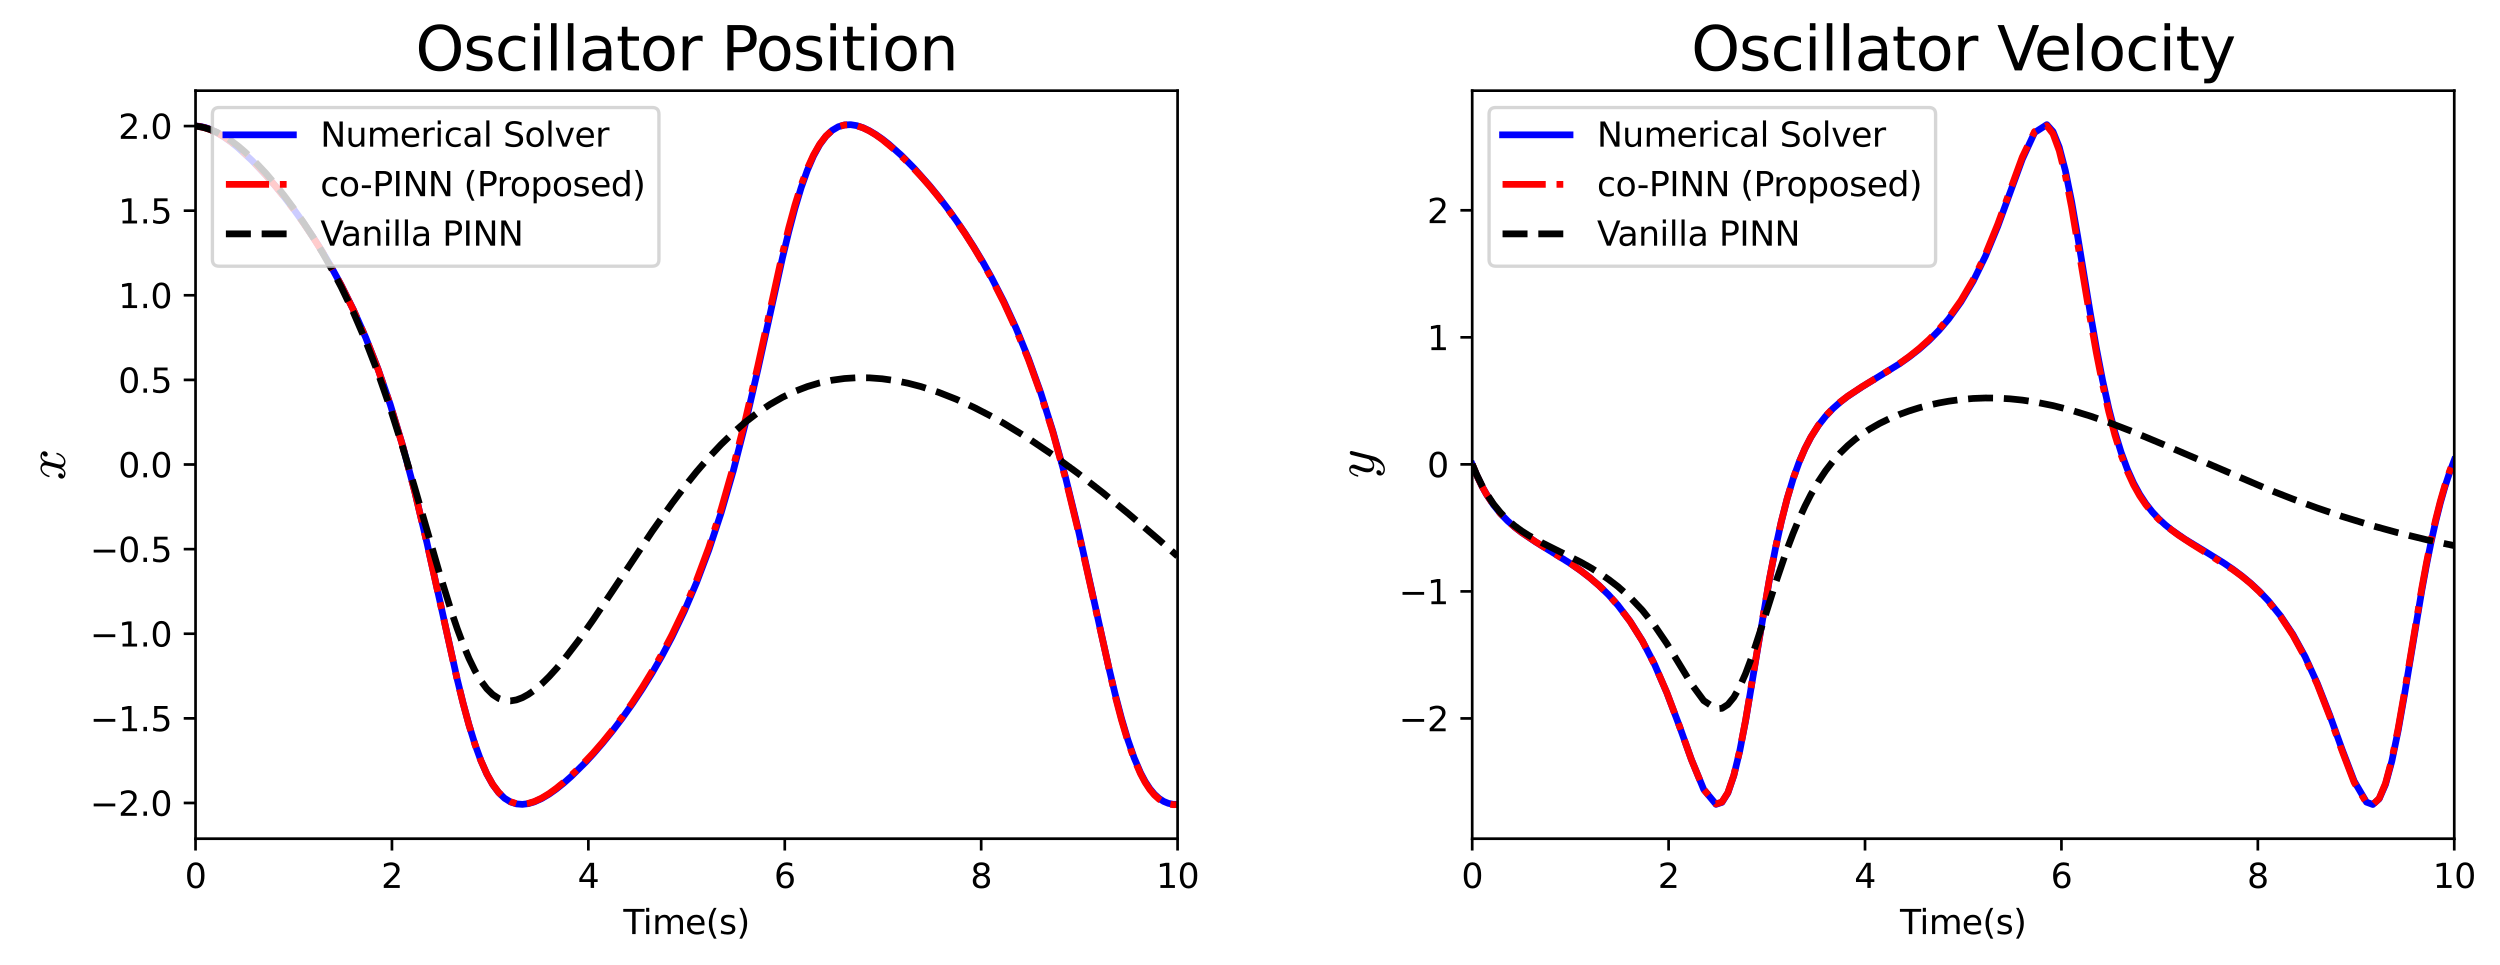 <?xml version="1.0" encoding="utf-8" standalone="no"?>
<!DOCTYPE svg PUBLIC "-//W3C//DTD SVG 1.1//EN"
  "http://www.w3.org/Graphics/SVG/1.1/DTD/svg11.dtd">
<svg xmlns:xlink="http://www.w3.org/1999/xlink" width="741.13pt" height="286.193pt" viewBox="0 0 741.13 286.193" xmlns="http://www.w3.org/2000/svg" version="1.1">
 <defs>
  <style type="text/css">*{stroke-linejoin: round; stroke-linecap: butt}</style>
 </defs>
 <g id="figure_1">
  <g id="patch_1">
   <path d="M 0 286.193 
L 741.13 286.193 
L 741.13 0 
L 0 0 
z
" style="fill: #ffffff"/>
  </g>
  <g id="axes_1">
   <g id="patch_2">
    <path d="M 57.968 248.637 
L 349.098 248.637 
L 349.098 26.877 
L 57.968 26.877 
z
" style="fill: #ffffff"/>
   </g>
   <g id="matplotlib.axis_1">
    <g id="xtick_1">
     <g id="line2d_1">
      <defs>
       <path id="m0f603504b2" d="M 0 0 
L 0 3.5 
" style="stroke: #000000; stroke-width: 0.8"/>
      </defs>
      <g>
       <use xlink:href="#m0f603504b2" x="57.968" y="248.637" style="stroke: #000000; stroke-width: 0.8"/>
      </g>
     </g>
     <g id="text_1">
      <!-- 0 -->
      <g transform="translate(54.787 263.236) scale(0.1 -0.1)">
       <defs>
        <path id="DejaVuSans-30" d="M 2034 4250 
Q 1547 4250 1301 3770 
Q 1056 3291 1056 2328 
Q 1056 1369 1301 889 
Q 1547 409 2034 409 
Q 2525 409 2770 889 
Q 3016 1369 3016 2328 
Q 3016 3291 2770 3770 
Q 2525 4250 2034 4250 
z
M 2034 4750 
Q 2819 4750 3233 4129 
Q 3647 3509 3647 2328 
Q 3647 1150 3233 529 
Q 2819 -91 2034 -91 
Q 1250 -91 836 529 
Q 422 1150 422 2328 
Q 422 3509 836 4129 
Q 1250 4750 2034 4750 
z
" transform="scale(0.016)"/>
       </defs>
       <use xlink:href="#DejaVuSans-30"/>
      </g>
     </g>
    </g>
    <g id="xtick_2">
     <g id="line2d_2">
      <g>
       <use xlink:href="#m0f603504b2" x="116.194" y="248.637" style="stroke: #000000; stroke-width: 0.8"/>
      </g>
     </g>
     <g id="text_2">
      <!-- 2 -->
      <g transform="translate(113.013 263.236) scale(0.1 -0.1)">
       <defs>
        <path id="DejaVuSans-32" d="M 1228 531 
L 3431 531 
L 3431 0 
L 469 0 
L 469 531 
Q 828 903 1448 1529 
Q 2069 2156 2228 2338 
Q 2531 2678 2651 2914 
Q 2772 3150 2772 3378 
Q 2772 3750 2511 3984 
Q 2250 4219 1831 4219 
Q 1534 4219 1204 4116 
Q 875 4013 500 3803 
L 500 4441 
Q 881 4594 1212 4672 
Q 1544 4750 1819 4750 
Q 2544 4750 2975 4387 
Q 3406 4025 3406 3419 
Q 3406 3131 3298 2873 
Q 3191 2616 2906 2266 
Q 2828 2175 2409 1742 
Q 1991 1309 1228 531 
z
" transform="scale(0.016)"/>
       </defs>
       <use xlink:href="#DejaVuSans-32"/>
      </g>
     </g>
    </g>
    <g id="xtick_3">
     <g id="line2d_3">
      <g>
       <use xlink:href="#m0f603504b2" x="174.42" y="248.637" style="stroke: #000000; stroke-width: 0.8"/>
      </g>
     </g>
     <g id="text_3">
      <!-- 4 -->
      <g transform="translate(171.239 263.236) scale(0.1 -0.1)">
       <defs>
        <path id="DejaVuSans-34" d="M 2419 4116 
L 825 1625 
L 2419 1625 
L 2419 4116 
z
M 2253 4666 
L 3047 4666 
L 3047 1625 
L 3713 1625 
L 3713 1100 
L 3047 1100 
L 3047 0 
L 2419 0 
L 2419 1100 
L 313 1100 
L 313 1709 
L 2253 4666 
z
" transform="scale(0.016)"/>
       </defs>
       <use xlink:href="#DejaVuSans-34"/>
      </g>
     </g>
    </g>
    <g id="xtick_4">
     <g id="line2d_4">
      <g>
       <use xlink:href="#m0f603504b2" x="232.646" y="248.637" style="stroke: #000000; stroke-width: 0.8"/>
      </g>
     </g>
     <g id="text_4">
      <!-- 6 -->
      <g transform="translate(229.465 263.236) scale(0.1 -0.1)">
       <defs>
        <path id="DejaVuSans-36" d="M 2113 2584 
Q 1688 2584 1439 2293 
Q 1191 2003 1191 1497 
Q 1191 994 1439 701 
Q 1688 409 2113 409 
Q 2538 409 2786 701 
Q 3034 994 3034 1497 
Q 3034 2003 2786 2293 
Q 2538 2584 2113 2584 
z
M 3366 4563 
L 3366 3988 
Q 3128 4100 2886 4159 
Q 2644 4219 2406 4219 
Q 1781 4219 1451 3797 
Q 1122 3375 1075 2522 
Q 1259 2794 1537 2939 
Q 1816 3084 2150 3084 
Q 2853 3084 3261 2657 
Q 3669 2231 3669 1497 
Q 3669 778 3244 343 
Q 2819 -91 2113 -91 
Q 1303 -91 875 529 
Q 447 1150 447 2328 
Q 447 3434 972 4092 
Q 1497 4750 2381 4750 
Q 2619 4750 2861 4703 
Q 3103 4656 3366 4563 
z
" transform="scale(0.016)"/>
       </defs>
       <use xlink:href="#DejaVuSans-36"/>
      </g>
     </g>
    </g>
    <g id="xtick_5">
     <g id="line2d_5">
      <g>
       <use xlink:href="#m0f603504b2" x="290.872" y="248.637" style="stroke: #000000; stroke-width: 0.8"/>
      </g>
     </g>
     <g id="text_5">
      <!-- 8 -->
      <g transform="translate(287.691 263.236) scale(0.1 -0.1)">
       <defs>
        <path id="DejaVuSans-38" d="M 2034 2216 
Q 1584 2216 1326 1975 
Q 1069 1734 1069 1313 
Q 1069 891 1326 650 
Q 1584 409 2034 409 
Q 2484 409 2743 651 
Q 3003 894 3003 1313 
Q 3003 1734 2745 1975 
Q 2488 2216 2034 2216 
z
M 1403 2484 
Q 997 2584 770 2862 
Q 544 3141 544 3541 
Q 544 4100 942 4425 
Q 1341 4750 2034 4750 
Q 2731 4750 3128 4425 
Q 3525 4100 3525 3541 
Q 3525 3141 3298 2862 
Q 3072 2584 2669 2484 
Q 3125 2378 3379 2068 
Q 3634 1759 3634 1313 
Q 3634 634 3220 271 
Q 2806 -91 2034 -91 
Q 1263 -91 848 271 
Q 434 634 434 1313 
Q 434 1759 690 2068 
Q 947 2378 1403 2484 
z
M 1172 3481 
Q 1172 3119 1398 2916 
Q 1625 2713 2034 2713 
Q 2441 2713 2670 2916 
Q 2900 3119 2900 3481 
Q 2900 3844 2670 4047 
Q 2441 4250 2034 4250 
Q 1625 4250 1398 4047 
Q 1172 3844 1172 3481 
z
" transform="scale(0.016)"/>
       </defs>
       <use xlink:href="#DejaVuSans-38"/>
      </g>
     </g>
    </g>
    <g id="xtick_6">
     <g id="line2d_6">
      <g>
       <use xlink:href="#m0f603504b2" x="349.098" y="248.637" style="stroke: #000000; stroke-width: 0.8"/>
      </g>
     </g>
     <g id="text_6">
      <!-- 10 -->
      <g transform="translate(342.736 263.236) scale(0.1 -0.1)">
       <defs>
        <path id="DejaVuSans-31" d="M 794 531 
L 1825 531 
L 1825 4091 
L 703 3866 
L 703 4441 
L 1819 4666 
L 2450 4666 
L 2450 531 
L 3481 531 
L 3481 0 
L 794 0 
L 794 531 
z
" transform="scale(0.016)"/>
       </defs>
       <use xlink:href="#DejaVuSans-31"/>
       <use xlink:href="#DejaVuSans-30" x="63.623"/>
      </g>
     </g>
    </g>
    <g id="text_7">
     <!-- Time(s) -->
     <g transform="translate(184.793 276.914) scale(0.1 -0.1)">
      <defs>
       <path id="DejaVuSans-54" d="M -19 4666 
L 3928 4666 
L 3928 4134 
L 2272 4134 
L 2272 0 
L 1638 0 
L 1638 4134 
L -19 4134 
L -19 4666 
z
" transform="scale(0.016)"/>
       <path id="DejaVuSans-69" d="M 603 3500 
L 1178 3500 
L 1178 0 
L 603 0 
L 603 3500 
z
M 603 4863 
L 1178 4863 
L 1178 4134 
L 603 4134 
L 603 4863 
z
" transform="scale(0.016)"/>
       <path id="DejaVuSans-6d" d="M 3328 2828 
Q 3544 3216 3844 3400 
Q 4144 3584 4550 3584 
Q 5097 3584 5394 3201 
Q 5691 2819 5691 2113 
L 5691 0 
L 5113 0 
L 5113 2094 
Q 5113 2597 4934 2840 
Q 4756 3084 4391 3084 
Q 3944 3084 3684 2787 
Q 3425 2491 3425 1978 
L 3425 0 
L 2847 0 
L 2847 2094 
Q 2847 2600 2669 2842 
Q 2491 3084 2119 3084 
Q 1678 3084 1418 2786 
Q 1159 2488 1159 1978 
L 1159 0 
L 581 0 
L 581 3500 
L 1159 3500 
L 1159 2956 
Q 1356 3278 1631 3431 
Q 1906 3584 2284 3584 
Q 2666 3584 2933 3390 
Q 3200 3197 3328 2828 
z
" transform="scale(0.016)"/>
       <path id="DejaVuSans-65" d="M 3597 1894 
L 3597 1613 
L 953 1613 
Q 991 1019 1311 708 
Q 1631 397 2203 397 
Q 2534 397 2845 478 
Q 3156 559 3463 722 
L 3463 178 
Q 3153 47 2828 -22 
Q 2503 -91 2169 -91 
Q 1331 -91 842 396 
Q 353 884 353 1716 
Q 353 2575 817 3079 
Q 1281 3584 2069 3584 
Q 2775 3584 3186 3129 
Q 3597 2675 3597 1894 
z
M 3022 2063 
Q 3016 2534 2758 2815 
Q 2500 3097 2075 3097 
Q 1594 3097 1305 2825 
Q 1016 2553 972 2059 
L 3022 2063 
z
" transform="scale(0.016)"/>
       <path id="DejaVuSans-28" d="M 1984 4856 
Q 1566 4138 1362 3434 
Q 1159 2731 1159 2009 
Q 1159 1288 1364 580 
Q 1569 -128 1984 -844 
L 1484 -844 
Q 1016 -109 783 600 
Q 550 1309 550 2009 
Q 550 2706 781 3412 
Q 1013 4119 1484 4856 
L 1984 4856 
z
" transform="scale(0.016)"/>
       <path id="DejaVuSans-73" d="M 2834 3397 
L 2834 2853 
Q 2591 2978 2328 3040 
Q 2066 3103 1784 3103 
Q 1356 3103 1142 2972 
Q 928 2841 928 2578 
Q 928 2378 1081 2264 
Q 1234 2150 1697 2047 
L 1894 2003 
Q 2506 1872 2764 1633 
Q 3022 1394 3022 966 
Q 3022 478 2636 193 
Q 2250 -91 1575 -91 
Q 1294 -91 989 -36 
Q 684 19 347 128 
L 347 722 
Q 666 556 975 473 
Q 1284 391 1588 391 
Q 1994 391 2212 530 
Q 2431 669 2431 922 
Q 2431 1156 2273 1281 
Q 2116 1406 1581 1522 
L 1381 1569 
Q 847 1681 609 1914 
Q 372 2147 372 2553 
Q 372 3047 722 3315 
Q 1072 3584 1716 3584 
Q 2034 3584 2315 3537 
Q 2597 3491 2834 3397 
z
" transform="scale(0.016)"/>
       <path id="DejaVuSans-29" d="M 513 4856 
L 1013 4856 
Q 1481 4119 1714 3412 
Q 1947 2706 1947 2009 
Q 1947 1309 1714 600 
Q 1481 -109 1013 -844 
L 513 -844 
Q 928 -128 1133 580 
Q 1338 1288 1338 2009 
Q 1338 2731 1133 3434 
Q 928 4138 513 4856 
z
" transform="scale(0.016)"/>
      </defs>
      <use xlink:href="#DejaVuSans-54"/>
      <use xlink:href="#DejaVuSans-69" x="57.959"/>
      <use xlink:href="#DejaVuSans-6d" x="85.742"/>
      <use xlink:href="#DejaVuSans-65" x="183.154"/>
      <use xlink:href="#DejaVuSans-28" x="244.678"/>
      <use xlink:href="#DejaVuSans-73" x="283.691"/>
      <use xlink:href="#DejaVuSans-29" x="335.791"/>
     </g>
    </g>
   </g>
   <g id="matplotlib.axis_2">
    <g id="ytick_1">
     <g id="line2d_7">
      <defs>
       <path id="m9fd020f846" d="M 0 0 
L -3.5 0 
" style="stroke: #000000; stroke-width: 0.8"/>
      </defs>
      <g>
       <use xlink:href="#m9fd020f846" x="57.968" y="238.043" style="stroke: #000000; stroke-width: 0.8"/>
      </g>
     </g>
     <g id="text_8">
      <!-- −2.0 -->
      <g transform="translate(26.685 241.842) scale(0.1 -0.1)">
       <defs>
        <path id="DejaVuSans-2212" d="M 678 2272 
L 4684 2272 
L 4684 1741 
L 678 1741 
L 678 2272 
z
" transform="scale(0.016)"/>
        <path id="DejaVuSans-2e" d="M 684 794 
L 1344 794 
L 1344 0 
L 684 0 
L 684 794 
z
" transform="scale(0.016)"/>
       </defs>
       <use xlink:href="#DejaVuSans-2212"/>
       <use xlink:href="#DejaVuSans-32" x="83.789"/>
       <use xlink:href="#DejaVuSans-2e" x="147.412"/>
       <use xlink:href="#DejaVuSans-30" x="179.199"/>
      </g>
     </g>
    </g>
    <g id="ytick_2">
     <g id="line2d_8">
      <g>
       <use xlink:href="#m9fd020f846" x="57.968" y="212.959" style="stroke: #000000; stroke-width: 0.8"/>
      </g>
     </g>
     <g id="text_9">
      <!-- −1.5 -->
      <g transform="translate(26.685 216.758) scale(0.1 -0.1)">
       <defs>
        <path id="DejaVuSans-35" d="M 691 4666 
L 3169 4666 
L 3169 4134 
L 1269 4134 
L 1269 2991 
Q 1406 3038 1543 3061 
Q 1681 3084 1819 3084 
Q 2600 3084 3056 2656 
Q 3513 2228 3513 1497 
Q 3513 744 3044 326 
Q 2575 -91 1722 -91 
Q 1428 -91 1123 -41 
Q 819 9 494 109 
L 494 744 
Q 775 591 1075 516 
Q 1375 441 1709 441 
Q 2250 441 2565 725 
Q 2881 1009 2881 1497 
Q 2881 1984 2565 2268 
Q 2250 2553 1709 2553 
Q 1456 2553 1204 2497 
Q 953 2441 691 2322 
L 691 4666 
z
" transform="scale(0.016)"/>
       </defs>
       <use xlink:href="#DejaVuSans-2212"/>
       <use xlink:href="#DejaVuSans-31" x="83.789"/>
       <use xlink:href="#DejaVuSans-2e" x="147.412"/>
       <use xlink:href="#DejaVuSans-35" x="179.199"/>
      </g>
     </g>
    </g>
    <g id="ytick_3">
     <g id="line2d_9">
      <g>
       <use xlink:href="#m9fd020f846" x="57.968" y="187.874" style="stroke: #000000; stroke-width: 0.8"/>
      </g>
     </g>
     <g id="text_10">
      <!-- −1.0 -->
      <g transform="translate(26.685 191.674) scale(0.1 -0.1)">
       <use xlink:href="#DejaVuSans-2212"/>
       <use xlink:href="#DejaVuSans-31" x="83.789"/>
       <use xlink:href="#DejaVuSans-2e" x="147.412"/>
       <use xlink:href="#DejaVuSans-30" x="179.199"/>
      </g>
     </g>
    </g>
    <g id="ytick_4">
     <g id="line2d_10">
      <g>
       <use xlink:href="#m9fd020f846" x="57.968" y="162.79" style="stroke: #000000; stroke-width: 0.8"/>
      </g>
     </g>
     <g id="text_11">
      <!-- −0.5 -->
      <g transform="translate(26.685 166.589) scale(0.1 -0.1)">
       <use xlink:href="#DejaVuSans-2212"/>
       <use xlink:href="#DejaVuSans-30" x="83.789"/>
       <use xlink:href="#DejaVuSans-2e" x="147.412"/>
       <use xlink:href="#DejaVuSans-35" x="179.199"/>
      </g>
     </g>
    </g>
    <g id="ytick_5">
     <g id="line2d_11">
      <g>
       <use xlink:href="#m9fd020f846" x="57.968" y="137.706" style="stroke: #000000; stroke-width: 0.8"/>
      </g>
     </g>
     <g id="text_12">
      <!-- 0.0 -->
      <g transform="translate(35.065 141.505) scale(0.1 -0.1)">
       <use xlink:href="#DejaVuSans-30"/>
       <use xlink:href="#DejaVuSans-2e" x="63.623"/>
       <use xlink:href="#DejaVuSans-30" x="95.41"/>
      </g>
     </g>
    </g>
    <g id="ytick_6">
     <g id="line2d_12">
      <g>
       <use xlink:href="#m9fd020f846" x="57.968" y="112.621" style="stroke: #000000; stroke-width: 0.8"/>
      </g>
     </g>
     <g id="text_13">
      <!-- 0.5 -->
      <g transform="translate(35.065 116.421) scale(0.1 -0.1)">
       <use xlink:href="#DejaVuSans-30"/>
       <use xlink:href="#DejaVuSans-2e" x="63.623"/>
       <use xlink:href="#DejaVuSans-35" x="95.41"/>
      </g>
     </g>
    </g>
    <g id="ytick_7">
     <g id="line2d_13">
      <g>
       <use xlink:href="#m9fd020f846" x="57.968" y="87.537" style="stroke: #000000; stroke-width: 0.8"/>
      </g>
     </g>
     <g id="text_14">
      <!-- 1.0 -->
      <g transform="translate(35.065 91.336) scale(0.1 -0.1)">
       <use xlink:href="#DejaVuSans-31"/>
       <use xlink:href="#DejaVuSans-2e" x="63.623"/>
       <use xlink:href="#DejaVuSans-30" x="95.41"/>
      </g>
     </g>
    </g>
    <g id="ytick_8">
     <g id="line2d_14">
      <g>
       <use xlink:href="#m9fd020f846" x="57.968" y="62.453" style="stroke: #000000; stroke-width: 0.8"/>
      </g>
     </g>
     <g id="text_15">
      <!-- 1.5 -->
      <g transform="translate(35.065 66.252) scale(0.1 -0.1)">
       <use xlink:href="#DejaVuSans-31"/>
       <use xlink:href="#DejaVuSans-2e" x="63.623"/>
       <use xlink:href="#DejaVuSans-35" x="95.41"/>
      </g>
     </g>
    </g>
    <g id="ytick_9">
     <g id="line2d_15">
      <g>
       <use xlink:href="#m9fd020f846" x="57.968" y="37.369" style="stroke: #000000; stroke-width: 0.8"/>
      </g>
     </g>
     <g id="text_16">
      <!-- 2.0 -->
      <g transform="translate(35.065 41.168) scale(0.1 -0.1)">
       <use xlink:href="#DejaVuSans-32"/>
       <use xlink:href="#DejaVuSans-2e" x="63.623"/>
       <use xlink:href="#DejaVuSans-30" x="95.41"/>
      </g>
     </g>
    </g>
    <g id="text_17">
     <!-- $x$ -->
     <g transform="translate(19.358 142.397) rotate(-90) scale(0.16 -0.16)">
      <defs>
       <path id="Cmmi10-78" d="M 500 184 
Q 613 97 819 97 
Q 1019 97 1172 289 
Q 1325 481 1381 709 
L 1672 1844 
Q 1741 2153 1741 2266 
Q 1741 2425 1652 2544 
Q 1563 2663 1403 2663 
Q 1200 2663 1022 2536 
Q 844 2409 722 2214 
Q 600 2019 550 1819 
Q 538 1778 500 1778 
L 422 1778 
Q 372 1778 372 1838 
L 372 1856 
Q 434 2094 584 2320 
Q 734 2547 951 2687 
Q 1169 2828 1416 2828 
Q 1650 2828 1839 2703 
Q 2028 2578 2106 2363 
Q 2216 2559 2386 2693 
Q 2556 2828 2759 2828 
Q 2897 2828 3040 2779 
Q 3184 2731 3275 2631 
Q 3366 2531 3366 2381 
Q 3366 2219 3261 2101 
Q 3156 1984 2994 1984 
Q 2891 1984 2822 2050 
Q 2753 2116 2753 2216 
Q 2753 2350 2845 2451 
Q 2938 2553 3066 2572 
Q 2950 2663 2747 2663 
Q 2541 2663 2389 2472 
Q 2238 2281 2175 2047 
L 1894 916 
Q 1825 659 1825 494 
Q 1825 331 1917 214 
Q 2009 97 2163 97 
Q 2463 97 2698 361 
Q 2934 625 3009 941 
Q 3022 978 3059 978 
L 3138 978 
Q 3163 978 3178 961 
Q 3194 944 3194 922 
Q 3194 916 3188 903 
Q 3097 522 2806 225 
Q 2516 -72 2150 -72 
Q 1916 -72 1727 54 
Q 1538 181 1459 397 
Q 1359 209 1182 68 
Q 1006 -72 806 -72 
Q 669 -72 523 -23 
Q 378 25 287 125 
Q 197 225 197 378 
Q 197 528 301 651 
Q 406 775 563 775 
Q 669 775 741 711 
Q 813 647 813 544 
Q 813 409 723 309 
Q 634 209 500 184 
z
" transform="scale(0.016)"/>
      </defs>
      <use xlink:href="#Cmmi10-78" transform="translate(0 0.812)"/>
     </g>
    </g>
   </g>
   <g id="line2d_16">
    <path d="M 57.968 37.369 
L 59.233 37.459 
L 60.922 37.836 
L 62.189 38.285 
L 64.273 39.284 
L 66.357 40.556 
L 68.441 42.052 
L 70.525 43.738 
L 74.693 47.584 
L 78.861 51.967 
L 81.645 55.167 
L 84.428 58.582 
L 87.212 62.221 
L 89.996 66.096 
L 92.779 70.23 
L 95.563 74.651 
L 98.347 79.395 
L 101.13 84.508 
L 104.77 91.845 
L 108.409 100.057 
L 112.048 109.337 
L 115.687 119.9 
L 119.326 131.97 
L 122.965 145.703 
L 126.604 161.05 
L 135.518 201.264 
L 137.277 208.409 
L 139.035 214.894 
L 140.793 220.596 
L 142.551 225.448 
L 144.31 229.435 
L 146.068 232.586 
L 147.826 234.964 
L 149.584 236.652 
L 151.343 237.739 
L 153.101 238.314 
L 154.859 238.458 
L 156.618 238.242 
L 158.376 237.727 
L 160.554 236.748 
L 162.732 235.461 
L 164.91 233.923 
L 167.087 232.175 
L 169.265 230.249 
L 173.621 225.939 
L 175.799 223.577 
L 178.725 220.199 
L 181.65 216.586 
L 184.576 212.727 
L 187.502 208.606 
L 190.427 204.195 
L 193.353 199.459 
L 196.279 194.352 
L 199.204 188.82 
L 202.843 181.235 
L 206.482 172.722 
L 210.122 163.08 
L 213.761 152.085 
L 217.4 139.525 
L 221.039 125.287 
L 224.678 109.517 
L 231.989 76.336 
L 233.825 68.716 
L 235.661 61.776 
L 237.497 55.664 
L 239.333 50.471 
L 241.168 46.224 
L 243.004 42.889 
L 244.84 40.401 
L 246.676 38.665 
L 248.512 37.577 
L 250.348 37.038 
L 252.184 36.957 
L 254.02 37.255 
L 255.856 37.865 
L 257.691 38.733 
L 259.603 39.866 
L 261.515 41.193 
L 263.426 42.686 
L 267.249 46.088 
L 271.072 49.956 
L 275.606 55.077 
L 278.229 58.297 
L 280.851 61.712 
L 283.474 65.334 
L 286.096 69.18 
L 288.719 73.274 
L 291.341 77.643 
L 293.963 82.325 
L 297.603 89.421 
L 301.242 97.342 
L 304.881 106.266 
L 308.52 116.403 
L 312.159 127.979 
L 315.798 141.183 
L 319.437 156.051 
L 324.954 180.93 
L 328.71 197.898 
L 330.588 205.775 
L 332.466 212.963 
L 334.344 219.296 
L 336.222 224.673 
L 338.1 229.063 
L 339.475 231.664 
L 340.85 233.778 
L 342.224 235.441 
L 343.599 236.695 
L 344.974 237.582 
L 346.349 238.146 
L 347.723 238.427 
L 349.098 238.461 
L 349.098 238.461 
" clip-path="url(#pdfba6ba9d2)" style="fill: none; stroke: #0000ff; stroke-width: 2; stroke-linecap: square"/>
   </g>
   <g id="line2d_17">
    <path d="M 57.968 37.364 
L 58.811 37.464 
L 60.5 37.82 
L 62.189 38.376 
L 64.273 39.32 
L 66.357 40.526 
L 68.441 41.97 
L 70.525 43.626 
L 72.609 45.468 
L 76.777 49.631 
L 78.861 51.92 
L 81.645 55.167 
L 84.428 58.622 
L 87.212 62.287 
L 89.996 66.173 
L 92.779 70.305 
L 95.563 74.716 
L 98.347 79.45 
L 101.13 84.556 
L 104.77 91.894 
L 108.409 100.123 
L 112.048 109.423 
L 115.687 119.999 
L 119.326 132.07 
L 122.965 145.802 
L 126.604 161.158 
L 135.518 201.395 
L 137.277 208.521 
L 139.035 214.976 
L 140.793 220.644 
L 142.551 225.462 
L 144.31 229.419 
L 146.068 232.547 
L 147.826 234.91 
L 149.584 236.589 
L 151.343 237.671 
L 153.101 238.241 
L 154.859 238.377 
L 156.618 238.149 
L 158.376 237.616 
L 160.554 236.605 
L 162.732 235.28 
L 164.91 233.702 
L 167.087 231.918 
L 171.443 227.866 
L 175.799 223.285 
L 178.725 219.922 
L 181.65 216.307 
L 184.576 212.415 
L 187.502 208.226 
L 190.427 203.729 
L 193.353 198.911 
L 196.279 193.747 
L 199.204 188.185 
L 202.843 180.589 
L 206.482 172.042 
L 210.122 162.27 
L 213.761 151.043 
L 217.4 138.305 
L 221.039 124.095 
L 224.678 108.378 
L 231.989 75.031 
L 233.825 67.518 
L 235.661 60.771 
L 237.497 54.901 
L 239.333 49.951 
L 241.168 45.91 
L 243.004 42.73 
L 244.84 40.339 
L 246.676 38.653 
L 248.512 37.587 
L 250.348 37.056 
L 252.184 36.98 
L 254.02 37.288 
L 255.856 37.916 
L 257.691 38.809 
L 259.603 39.973 
L 261.515 41.332 
L 265.338 44.511 
L 269.161 48.166 
L 272.984 52.219 
L 275.606 55.221 
L 278.229 58.412 
L 280.851 61.808 
L 283.474 65.428 
L 286.096 69.293 
L 288.719 73.425 
L 291.341 77.847 
L 293.963 82.587 
L 297.603 89.753 
L 301.242 97.711 
L 304.881 106.631 
L 308.52 116.744 
L 312.159 128.318 
L 315.798 141.581 
L 319.437 156.567 
L 330.588 206.323 
L 332.466 213.438 
L 334.344 219.7 
L 336.222 225.016 
L 338.1 229.36 
L 339.475 231.938 
L 340.85 234.035 
L 342.224 235.684 
L 343.599 236.923 
L 344.974 237.79 
L 346.349 238.323 
L 347.723 238.557 
L 349.098 238.527 
L 349.098 238.527 
" clip-path="url(#pdfba6ba9d2)" style="fill: none; stroke-dasharray: 12.8,3.2,2,3.2; stroke-dashoffset: 0; stroke: #ff0000; stroke-width: 2"/>
   </g>
   <g id="line2d_18">
    <path d="M 57.968 37.355 
L 60.078 37.727 
L 62.189 38.346 
L 64.273 39.21 
L 66.357 40.323 
L 68.441 41.675 
L 70.525 43.249 
L 72.609 45.027 
L 74.693 46.992 
L 78.861 51.418 
L 81.645 54.704 
L 84.428 58.233 
L 87.212 61.999 
L 89.996 66.01 
L 92.779 70.283 
L 95.563 74.851 
L 98.347 79.752 
L 101.13 85.038 
L 104.77 92.62 
L 108.409 101.079 
L 112.048 110.517 
L 115.687 120.98 
L 119.326 132.416 
L 122.965 144.632 
L 130.243 169.791 
L 133.76 181.124 
L 135.518 186.289 
L 137.277 191.007 
L 139.035 195.203 
L 140.793 198.817 
L 142.551 201.811 
L 144.31 204.171 
L 146.068 205.908 
L 147.826 207.054 
L 149.584 207.66 
L 151.343 207.784 
L 153.101 207.488 
L 154.859 206.829 
L 156.618 205.859 
L 158.376 204.622 
L 160.554 202.776 
L 162.732 200.636 
L 164.91 198.248 
L 167.087 195.652 
L 171.443 189.965 
L 175.799 183.797 
L 181.65 175.078 
L 193.353 157.5 
L 199.204 149.228 
L 202.843 144.398 
L 206.482 139.858 
L 210.122 135.638 
L 213.761 131.761 
L 217.4 128.24 
L 221.039 125.083 
L 224.678 122.291 
L 228.317 119.859 
L 231.989 117.763 
L 235.661 116.015 
L 239.333 114.6 
L 243.004 113.505 
L 246.676 112.713 
L 250.348 112.21 
L 254.02 111.979 
L 257.691 112.006 
L 261.515 112.293 
L 265.338 112.83 
L 269.161 113.601 
L 272.984 114.594 
L 278.229 116.294 
L 283.474 118.357 
L 288.719 120.755 
L 293.963 123.462 
L 297.603 125.509 
L 304.881 129.981 
L 312.159 134.907 
L 319.437 140.23 
L 326.832 145.986 
L 334.344 152.135 
L 343.599 160.048 
L 349.098 164.887 
L 349.098 164.887 
" clip-path="url(#pdfba6ba9d2)" style="fill: none; stroke-dasharray: 7.4,3.2; stroke-dashoffset: 0; stroke: #000000; stroke-width: 2"/>
   </g>
   <g id="patch_3">
    <path d="M 57.968 248.637 
L 57.968 26.877 
" style="fill: none; stroke: #000000; stroke-width: 0.8; stroke-linejoin: miter; stroke-linecap: square"/>
   </g>
   <g id="patch_4">
    <path d="M 349.098 248.637 
L 349.098 26.877 
" style="fill: none; stroke: #000000; stroke-width: 0.8; stroke-linejoin: miter; stroke-linecap: square"/>
   </g>
   <g id="patch_5">
    <path d="M 57.968 248.637 
L 349.098 248.637 
" style="fill: none; stroke: #000000; stroke-width: 0.8; stroke-linejoin: miter; stroke-linecap: square"/>
   </g>
   <g id="patch_6">
    <path d="M 57.968 26.877 
L 349.098 26.877 
" style="fill: none; stroke: #000000; stroke-width: 0.8; stroke-linejoin: miter; stroke-linecap: square"/>
   </g>
   <g id="text_18">
    <!-- Oscillator Position -->
    <g transform="translate(123.164 20.877) scale(0.18 -0.18)">
     <defs>
      <path id="DejaVuSans-4f" d="M 2522 4238 
Q 1834 4238 1429 3725 
Q 1025 3213 1025 2328 
Q 1025 1447 1429 934 
Q 1834 422 2522 422 
Q 3209 422 3611 934 
Q 4013 1447 4013 2328 
Q 4013 3213 3611 3725 
Q 3209 4238 2522 4238 
z
M 2522 4750 
Q 3503 4750 4090 4092 
Q 4678 3434 4678 2328 
Q 4678 1225 4090 567 
Q 3503 -91 2522 -91 
Q 1538 -91 948 565 
Q 359 1222 359 2328 
Q 359 3434 948 4092 
Q 1538 4750 2522 4750 
z
" transform="scale(0.016)"/>
      <path id="DejaVuSans-63" d="M 3122 3366 
L 3122 2828 
Q 2878 2963 2633 3030 
Q 2388 3097 2138 3097 
Q 1578 3097 1268 2742 
Q 959 2388 959 1747 
Q 959 1106 1268 751 
Q 1578 397 2138 397 
Q 2388 397 2633 464 
Q 2878 531 3122 666 
L 3122 134 
Q 2881 22 2623 -34 
Q 2366 -91 2075 -91 
Q 1284 -91 818 406 
Q 353 903 353 1747 
Q 353 2603 823 3093 
Q 1294 3584 2113 3584 
Q 2378 3584 2631 3529 
Q 2884 3475 3122 3366 
z
" transform="scale(0.016)"/>
      <path id="DejaVuSans-6c" d="M 603 4863 
L 1178 4863 
L 1178 0 
L 603 0 
L 603 4863 
z
" transform="scale(0.016)"/>
      <path id="DejaVuSans-61" d="M 2194 1759 
Q 1497 1759 1228 1600 
Q 959 1441 959 1056 
Q 959 750 1161 570 
Q 1363 391 1709 391 
Q 2188 391 2477 730 
Q 2766 1069 2766 1631 
L 2766 1759 
L 2194 1759 
z
M 3341 1997 
L 3341 0 
L 2766 0 
L 2766 531 
Q 2569 213 2275 61 
Q 1981 -91 1556 -91 
Q 1019 -91 701 211 
Q 384 513 384 1019 
Q 384 1609 779 1909 
Q 1175 2209 1959 2209 
L 2766 2209 
L 2766 2266 
Q 2766 2663 2505 2880 
Q 2244 3097 1772 3097 
Q 1472 3097 1187 3025 
Q 903 2953 641 2809 
L 641 3341 
Q 956 3463 1253 3523 
Q 1550 3584 1831 3584 
Q 2591 3584 2966 3190 
Q 3341 2797 3341 1997 
z
" transform="scale(0.016)"/>
      <path id="DejaVuSans-74" d="M 1172 4494 
L 1172 3500 
L 2356 3500 
L 2356 3053 
L 1172 3053 
L 1172 1153 
Q 1172 725 1289 603 
Q 1406 481 1766 481 
L 2356 481 
L 2356 0 
L 1766 0 
Q 1100 0 847 248 
Q 594 497 594 1153 
L 594 3053 
L 172 3053 
L 172 3500 
L 594 3500 
L 594 4494 
L 1172 4494 
z
" transform="scale(0.016)"/>
      <path id="DejaVuSans-6f" d="M 1959 3097 
Q 1497 3097 1228 2736 
Q 959 2375 959 1747 
Q 959 1119 1226 758 
Q 1494 397 1959 397 
Q 2419 397 2687 759 
Q 2956 1122 2956 1747 
Q 2956 2369 2687 2733 
Q 2419 3097 1959 3097 
z
M 1959 3584 
Q 2709 3584 3137 3096 
Q 3566 2609 3566 1747 
Q 3566 888 3137 398 
Q 2709 -91 1959 -91 
Q 1206 -91 779 398 
Q 353 888 353 1747 
Q 353 2609 779 3096 
Q 1206 3584 1959 3584 
z
" transform="scale(0.016)"/>
      <path id="DejaVuSans-72" d="M 2631 2963 
Q 2534 3019 2420 3045 
Q 2306 3072 2169 3072 
Q 1681 3072 1420 2755 
Q 1159 2438 1159 1844 
L 1159 0 
L 581 0 
L 581 3500 
L 1159 3500 
L 1159 2956 
Q 1341 3275 1631 3429 
Q 1922 3584 2338 3584 
Q 2397 3584 2469 3576 
Q 2541 3569 2628 3553 
L 2631 2963 
z
" transform="scale(0.016)"/>
      <path id="DejaVuSans-20" transform="scale(0.016)"/>
      <path id="DejaVuSans-50" d="M 1259 4147 
L 1259 2394 
L 2053 2394 
Q 2494 2394 2734 2622 
Q 2975 2850 2975 3272 
Q 2975 3691 2734 3919 
Q 2494 4147 2053 4147 
L 1259 4147 
z
M 628 4666 
L 2053 4666 
Q 2838 4666 3239 4311 
Q 3641 3956 3641 3272 
Q 3641 2581 3239 2228 
Q 2838 1875 2053 1875 
L 1259 1875 
L 1259 0 
L 628 0 
L 628 4666 
z
" transform="scale(0.016)"/>
      <path id="DejaVuSans-6e" d="M 3513 2113 
L 3513 0 
L 2938 0 
L 2938 2094 
Q 2938 2591 2744 2837 
Q 2550 3084 2163 3084 
Q 1697 3084 1428 2787 
Q 1159 2491 1159 1978 
L 1159 0 
L 581 0 
L 581 3500 
L 1159 3500 
L 1159 2956 
Q 1366 3272 1645 3428 
Q 1925 3584 2291 3584 
Q 2894 3584 3203 3211 
Q 3513 2838 3513 2113 
z
" transform="scale(0.016)"/>
     </defs>
     <use xlink:href="#DejaVuSans-4f"/>
     <use xlink:href="#DejaVuSans-73" x="78.711"/>
     <use xlink:href="#DejaVuSans-63" x="130.811"/>
     <use xlink:href="#DejaVuSans-69" x="185.791"/>
     <use xlink:href="#DejaVuSans-6c" x="213.574"/>
     <use xlink:href="#DejaVuSans-6c" x="241.357"/>
     <use xlink:href="#DejaVuSans-61" x="269.141"/>
     <use xlink:href="#DejaVuSans-74" x="330.42"/>
     <use xlink:href="#DejaVuSans-6f" x="369.629"/>
     <use xlink:href="#DejaVuSans-72" x="430.811"/>
     <use xlink:href="#DejaVuSans-20" x="471.924"/>
     <use xlink:href="#DejaVuSans-50" x="503.711"/>
     <use xlink:href="#DejaVuSans-6f" x="560.389"/>
     <use xlink:href="#DejaVuSans-73" x="621.57"/>
     <use xlink:href="#DejaVuSans-69" x="673.67"/>
     <use xlink:href="#DejaVuSans-74" x="701.453"/>
     <use xlink:href="#DejaVuSans-69" x="740.662"/>
     <use xlink:href="#DejaVuSans-6f" x="768.445"/>
     <use xlink:href="#DejaVuSans-6e" x="829.627"/>
    </g>
   </g>
   <g id="legend_1">
    <g id="patch_7">
     <path d="M 64.968 78.912 
L 193.341 78.912 
Q 195.341 78.912 195.341 76.912 
L 195.341 33.877 
Q 195.341 31.877 193.341 31.877 
L 64.968 31.877 
Q 62.968 31.877 62.968 33.877 
L 62.968 76.912 
Q 62.968 78.912 64.968 78.912 
z
" style="fill: #ffffff; opacity: 0.8; stroke: #cccccc; stroke-linejoin: miter"/>
    </g>
    <g id="line2d_19">
     <path d="M 66.968 39.976 
L 76.968 39.976 
L 86.968 39.976 
" style="fill: none; stroke: #0000ff; stroke-width: 2; stroke-linecap: square"/>
    </g>
    <g id="text_19">
     <!-- Numerical Solver -->
     <g transform="translate(94.968 43.476) scale(0.1 -0.1)">
      <defs>
       <path id="DejaVuSans-4e" d="M 628 4666 
L 1478 4666 
L 3547 763 
L 3547 4666 
L 4159 4666 
L 4159 0 
L 3309 0 
L 1241 3903 
L 1241 0 
L 628 0 
L 628 4666 
z
" transform="scale(0.016)"/>
       <path id="DejaVuSans-75" d="M 544 1381 
L 544 3500 
L 1119 3500 
L 1119 1403 
Q 1119 906 1312 657 
Q 1506 409 1894 409 
Q 2359 409 2629 706 
Q 2900 1003 2900 1516 
L 2900 3500 
L 3475 3500 
L 3475 0 
L 2900 0 
L 2900 538 
Q 2691 219 2414 64 
Q 2138 -91 1772 -91 
Q 1169 -91 856 284 
Q 544 659 544 1381 
z
M 1991 3584 
L 1991 3584 
z
" transform="scale(0.016)"/>
       <path id="DejaVuSans-53" d="M 3425 4513 
L 3425 3897 
Q 3066 4069 2747 4153 
Q 2428 4238 2131 4238 
Q 1616 4238 1336 4038 
Q 1056 3838 1056 3469 
Q 1056 3159 1242 3001 
Q 1428 2844 1947 2747 
L 2328 2669 
Q 3034 2534 3370 2195 
Q 3706 1856 3706 1288 
Q 3706 609 3251 259 
Q 2797 -91 1919 -91 
Q 1588 -91 1214 -16 
Q 841 59 441 206 
L 441 856 
Q 825 641 1194 531 
Q 1563 422 1919 422 
Q 2459 422 2753 634 
Q 3047 847 3047 1241 
Q 3047 1584 2836 1778 
Q 2625 1972 2144 2069 
L 1759 2144 
Q 1053 2284 737 2584 
Q 422 2884 422 3419 
Q 422 4038 858 4394 
Q 1294 4750 2059 4750 
Q 2388 4750 2728 4690 
Q 3069 4631 3425 4513 
z
" transform="scale(0.016)"/>
       <path id="DejaVuSans-76" d="M 191 3500 
L 800 3500 
L 1894 563 
L 2988 3500 
L 3597 3500 
L 2284 0 
L 1503 0 
L 191 3500 
z
" transform="scale(0.016)"/>
      </defs>
      <use xlink:href="#DejaVuSans-4e"/>
      <use xlink:href="#DejaVuSans-75" x="74.805"/>
      <use xlink:href="#DejaVuSans-6d" x="138.184"/>
      <use xlink:href="#DejaVuSans-65" x="235.596"/>
      <use xlink:href="#DejaVuSans-72" x="297.119"/>
      <use xlink:href="#DejaVuSans-69" x="338.232"/>
      <use xlink:href="#DejaVuSans-63" x="366.016"/>
      <use xlink:href="#DejaVuSans-61" x="420.996"/>
      <use xlink:href="#DejaVuSans-6c" x="482.275"/>
      <use xlink:href="#DejaVuSans-20" x="510.059"/>
      <use xlink:href="#DejaVuSans-53" x="541.846"/>
      <use xlink:href="#DejaVuSans-6f" x="605.322"/>
      <use xlink:href="#DejaVuSans-6c" x="666.504"/>
      <use xlink:href="#DejaVuSans-76" x="694.287"/>
      <use xlink:href="#DejaVuSans-65" x="753.467"/>
      <use xlink:href="#DejaVuSans-72" x="814.99"/>
     </g>
    </g>
    <g id="line2d_20">
     <path d="M 66.968 54.654 
L 76.968 54.654 
L 86.968 54.654 
" style="fill: none; stroke-dasharray: 12.8,3.2,2,3.2; stroke-dashoffset: 0; stroke: #ff0000; stroke-width: 2"/>
    </g>
    <g id="text_20">
     <!-- co-PINN (Proposed) -->
     <g transform="translate(94.968 58.154) scale(0.1 -0.1)">
      <defs>
       <path id="DejaVuSans-2d" d="M 313 2009 
L 1997 2009 
L 1997 1497 
L 313 1497 
L 313 2009 
z
" transform="scale(0.016)"/>
       <path id="DejaVuSans-49" d="M 628 4666 
L 1259 4666 
L 1259 0 
L 628 0 
L 628 4666 
z
" transform="scale(0.016)"/>
       <path id="DejaVuSans-70" d="M 1159 525 
L 1159 -1331 
L 581 -1331 
L 581 3500 
L 1159 3500 
L 1159 2969 
Q 1341 3281 1617 3432 
Q 1894 3584 2278 3584 
Q 2916 3584 3314 3078 
Q 3713 2572 3713 1747 
Q 3713 922 3314 415 
Q 2916 -91 2278 -91 
Q 1894 -91 1617 61 
Q 1341 213 1159 525 
z
M 3116 1747 
Q 3116 2381 2855 2742 
Q 2594 3103 2138 3103 
Q 1681 3103 1420 2742 
Q 1159 2381 1159 1747 
Q 1159 1113 1420 752 
Q 1681 391 2138 391 
Q 2594 391 2855 752 
Q 3116 1113 3116 1747 
z
" transform="scale(0.016)"/>
       <path id="DejaVuSans-64" d="M 2906 2969 
L 2906 4863 
L 3481 4863 
L 3481 0 
L 2906 0 
L 2906 525 
Q 2725 213 2448 61 
Q 2172 -91 1784 -91 
Q 1150 -91 751 415 
Q 353 922 353 1747 
Q 353 2572 751 3078 
Q 1150 3584 1784 3584 
Q 2172 3584 2448 3432 
Q 2725 3281 2906 2969 
z
M 947 1747 
Q 947 1113 1208 752 
Q 1469 391 1925 391 
Q 2381 391 2643 752 
Q 2906 1113 2906 1747 
Q 2906 2381 2643 2742 
Q 2381 3103 1925 3103 
Q 1469 3103 1208 2742 
Q 947 2381 947 1747 
z
" transform="scale(0.016)"/>
      </defs>
      <use xlink:href="#DejaVuSans-63"/>
      <use xlink:href="#DejaVuSans-6f" x="54.98"/>
      <use xlink:href="#DejaVuSans-2d" x="118.037"/>
      <use xlink:href="#DejaVuSans-50" x="154.121"/>
      <use xlink:href="#DejaVuSans-49" x="214.424"/>
      <use xlink:href="#DejaVuSans-4e" x="243.916"/>
      <use xlink:href="#DejaVuSans-4e" x="318.721"/>
      <use xlink:href="#DejaVuSans-20" x="393.525"/>
      <use xlink:href="#DejaVuSans-28" x="425.312"/>
      <use xlink:href="#DejaVuSans-50" x="464.326"/>
      <use xlink:href="#DejaVuSans-72" x="522.879"/>
      <use xlink:href="#DejaVuSans-6f" x="561.742"/>
      <use xlink:href="#DejaVuSans-70" x="622.924"/>
      <use xlink:href="#DejaVuSans-6f" x="686.4"/>
      <use xlink:href="#DejaVuSans-73" x="747.582"/>
      <use xlink:href="#DejaVuSans-65" x="799.682"/>
      <use xlink:href="#DejaVuSans-64" x="861.205"/>
      <use xlink:href="#DejaVuSans-29" x="924.682"/>
     </g>
    </g>
    <g id="line2d_21">
     <path d="M 66.968 69.332 
L 76.968 69.332 
L 86.968 69.332 
" style="fill: none; stroke-dasharray: 7.4,3.2; stroke-dashoffset: 0; stroke: #000000; stroke-width: 2"/>
    </g>
    <g id="text_21">
     <!-- Vanilla PINN -->
     <g transform="translate(94.968 72.832) scale(0.1 -0.1)">
      <defs>
       <path id="DejaVuSans-56" d="M 1831 0 
L 50 4666 
L 709 4666 
L 2188 738 
L 3669 4666 
L 4325 4666 
L 2547 0 
L 1831 0 
z
" transform="scale(0.016)"/>
      </defs>
      <use xlink:href="#DejaVuSans-56"/>
      <use xlink:href="#DejaVuSans-61" x="60.658"/>
      <use xlink:href="#DejaVuSans-6e" x="121.938"/>
      <use xlink:href="#DejaVuSans-69" x="185.316"/>
      <use xlink:href="#DejaVuSans-6c" x="213.1"/>
      <use xlink:href="#DejaVuSans-6c" x="240.883"/>
      <use xlink:href="#DejaVuSans-61" x="268.666"/>
      <use xlink:href="#DejaVuSans-20" x="329.945"/>
      <use xlink:href="#DejaVuSans-50" x="361.732"/>
      <use xlink:href="#DejaVuSans-49" x="422.035"/>
      <use xlink:href="#DejaVuSans-4e" x="451.527"/>
      <use xlink:href="#DejaVuSans-4e" x="526.332"/>
     </g>
    </g>
   </g>
  </g>
  <g id="axes_2">
   <g id="patch_8">
    <path d="M 436.437 248.637 
L 727.568 248.637 
L 727.568 26.877 
L 436.437 26.877 
z
" style="fill: #ffffff"/>
   </g>
   <g id="matplotlib.axis_3">
    <g id="xtick_7">
     <g id="line2d_22">
      <g>
       <use xlink:href="#m0f603504b2" x="436.437" y="248.637" style="stroke: #000000; stroke-width: 0.8"/>
      </g>
     </g>
     <g id="text_22">
      <!-- 0 -->
      <g transform="translate(433.256 263.236) scale(0.1 -0.1)">
       <use xlink:href="#DejaVuSans-30"/>
      </g>
     </g>
    </g>
    <g id="xtick_8">
     <g id="line2d_23">
      <g>
       <use xlink:href="#m0f603504b2" x="494.663" y="248.637" style="stroke: #000000; stroke-width: 0.8"/>
      </g>
     </g>
     <g id="text_23">
      <!-- 2 -->
      <g transform="translate(491.482 263.236) scale(0.1 -0.1)">
       <use xlink:href="#DejaVuSans-32"/>
      </g>
     </g>
    </g>
    <g id="xtick_9">
     <g id="line2d_24">
      <g>
       <use xlink:href="#m0f603504b2" x="552.89" y="248.637" style="stroke: #000000; stroke-width: 0.8"/>
      </g>
     </g>
     <g id="text_24">
      <!-- 4 -->
      <g transform="translate(549.708 263.236) scale(0.1 -0.1)">
       <use xlink:href="#DejaVuSans-34"/>
      </g>
     </g>
    </g>
    <g id="xtick_10">
     <g id="line2d_25">
      <g>
       <use xlink:href="#m0f603504b2" x="611.116" y="248.637" style="stroke: #000000; stroke-width: 0.8"/>
      </g>
     </g>
     <g id="text_25">
      <!-- 6 -->
      <g transform="translate(607.934 263.236) scale(0.1 -0.1)">
       <use xlink:href="#DejaVuSans-36"/>
      </g>
     </g>
    </g>
    <g id="xtick_11">
     <g id="line2d_26">
      <g>
       <use xlink:href="#m0f603504b2" x="669.342" y="248.637" style="stroke: #000000; stroke-width: 0.8"/>
      </g>
     </g>
     <g id="text_26">
      <!-- 8 -->
      <g transform="translate(666.16 263.236) scale(0.1 -0.1)">
       <use xlink:href="#DejaVuSans-38"/>
      </g>
     </g>
    </g>
    <g id="xtick_12">
     <g id="line2d_27">
      <g>
       <use xlink:href="#m0f603504b2" x="727.568" y="248.637" style="stroke: #000000; stroke-width: 0.8"/>
      </g>
     </g>
     <g id="text_27">
      <!-- 10 -->
      <g transform="translate(721.205 263.236) scale(0.1 -0.1)">
       <use xlink:href="#DejaVuSans-31"/>
       <use xlink:href="#DejaVuSans-30" x="63.623"/>
      </g>
     </g>
    </g>
    <g id="text_28">
     <!-- Time(s) -->
     <g transform="translate(563.263 276.914) scale(0.1 -0.1)">
      <use xlink:href="#DejaVuSans-54"/>
      <use xlink:href="#DejaVuSans-69" x="57.959"/>
      <use xlink:href="#DejaVuSans-6d" x="85.742"/>
      <use xlink:href="#DejaVuSans-65" x="183.154"/>
      <use xlink:href="#DejaVuSans-28" x="244.678"/>
      <use xlink:href="#DejaVuSans-73" x="283.691"/>
      <use xlink:href="#DejaVuSans-29" x="335.791"/>
     </g>
    </g>
   </g>
   <g id="matplotlib.axis_4">
    <g id="ytick_10">
     <g id="line2d_28">
      <g>
       <use xlink:href="#m9fd020f846" x="436.437" y="212.978" style="stroke: #000000; stroke-width: 0.8"/>
      </g>
     </g>
     <g id="text_29">
      <!-- −2 -->
      <g transform="translate(414.695 216.777) scale(0.1 -0.1)">
       <use xlink:href="#DejaVuSans-2212"/>
       <use xlink:href="#DejaVuSans-32" x="83.789"/>
      </g>
     </g>
    </g>
    <g id="ytick_11">
     <g id="line2d_29">
      <g>
       <use xlink:href="#m9fd020f846" x="436.437" y="175.319" style="stroke: #000000; stroke-width: 0.8"/>
      </g>
     </g>
     <g id="text_30">
      <!-- −1 -->
      <g transform="translate(414.695 179.118) scale(0.1 -0.1)">
       <use xlink:href="#DejaVuSans-2212"/>
       <use xlink:href="#DejaVuSans-31" x="83.789"/>
      </g>
     </g>
    </g>
    <g id="ytick_12">
     <g id="line2d_30">
      <g>
       <use xlink:href="#m9fd020f846" x="436.437" y="137.659" style="stroke: #000000; stroke-width: 0.8"/>
      </g>
     </g>
     <g id="text_31">
      <!-- 0 -->
      <g transform="translate(423.075 141.459) scale(0.1 -0.1)">
       <use xlink:href="#DejaVuSans-30"/>
      </g>
     </g>
    </g>
    <g id="ytick_13">
     <g id="line2d_31">
      <g>
       <use xlink:href="#m9fd020f846" x="436.437" y="100" style="stroke: #000000; stroke-width: 0.8"/>
      </g>
     </g>
     <g id="text_32">
      <!-- 1 -->
      <g transform="translate(423.075 103.799) scale(0.1 -0.1)">
       <use xlink:href="#DejaVuSans-31"/>
      </g>
     </g>
    </g>
    <g id="ytick_14">
     <g id="line2d_32">
      <g>
       <use xlink:href="#m9fd020f846" x="436.437" y="62.341" style="stroke: #000000; stroke-width: 0.8"/>
      </g>
     </g>
     <g id="text_33">
      <!-- 2 -->
      <g transform="translate(423.075 66.14) scale(0.1 -0.1)">
       <use xlink:href="#DejaVuSans-32"/>
      </g>
     </g>
    </g>
    <g id="text_34">
     <!-- $y$ -->
     <g transform="translate(407.335 141.757) rotate(-90) scale(0.16 -0.16)">
      <defs>
       <path id="Cmmi10-79" d="M 538 -916 
Q 672 -1147 1006 -1147 
Q 1309 -1147 1531 -934 
Q 1753 -722 1889 -420 
Q 2025 -119 2100 197 
Q 1816 -72 1484 -72 
Q 1231 -72 1053 15 
Q 875 103 776 276 
Q 678 450 678 697 
Q 678 906 734 1126 
Q 791 1347 892 1617 
Q 994 1888 1069 2088 
Q 1153 2322 1153 2472 
Q 1153 2663 1013 2663 
Q 759 2663 595 2402 
Q 431 2141 353 1819 
Q 341 1778 300 1778 
L 225 1778 
Q 172 1778 172 1838 
L 172 1856 
Q 275 2238 487 2533 
Q 700 2828 1025 2828 
Q 1253 2828 1411 2678 
Q 1569 2528 1569 2297 
Q 1569 2178 1516 2047 
Q 1488 1969 1388 1706 
Q 1288 1444 1234 1272 
Q 1181 1100 1147 934 
Q 1113 769 1113 603 
Q 1113 391 1203 244 
Q 1294 97 1491 97 
Q 1888 97 2203 581 
L 2688 2553 
Q 2709 2638 2787 2698 
Q 2866 2759 2956 2759 
Q 3034 2759 3092 2709 
Q 3150 2659 3150 2578 
Q 3150 2541 3144 2528 
L 2509 -19 
Q 2425 -347 2200 -647 
Q 1975 -947 1658 -1130 
Q 1341 -1313 997 -1313 
Q 831 -1313 668 -1248 
Q 506 -1184 406 -1056 
Q 306 -928 306 -756 
Q 306 -581 409 -453 
Q 513 -325 684 -325 
Q 788 -325 858 -389 
Q 928 -453 928 -556 
Q 928 -703 818 -812 
Q 709 -922 563 -922 
Q 556 -919 550 -917 
Q 544 -916 538 -916 
z
" transform="scale(0.016)"/>
      </defs>
      <use xlink:href="#Cmmi10-79" transform="translate(0 0.812)"/>
     </g>
    </g>
   </g>
   <g id="line2d_33">
    <path d="M 436.437 137.659 
L 437.703 140.728 
L 439.392 144.244 
L 440.659 146.507 
L 442.743 149.658 
L 444.827 152.242 
L 446.911 154.399 
L 448.995 156.239 
L 451.079 157.851 
L 455.246 160.652 
L 465.681 167.129 
L 468.465 169.065 
L 471.249 171.197 
L 474.033 173.583 
L 476.816 176.289 
L 479.6 179.388 
L 483.239 184.172 
L 486.878 189.971 
L 490.517 197.011 
L 494.156 205.412 
L 497.796 215.045 
L 501.435 225.191 
L 505.074 234.037 
L 508.713 238.443 
L 510.471 237.866 
L 512.23 235.072 
L 513.988 229.951 
L 515.746 222.655 
L 517.504 213.587 
L 521.021 192.57 
L 524.537 171.863 
L 526.296 162.745 
L 528.054 154.718 
L 529.812 147.812 
L 531.571 141.968 
L 533.329 137.075 
L 535.087 133.001 
L 536.845 129.612 
L 539.023 126.18 
L 541.201 123.403 
L 543.379 121.117 
L 545.557 119.187 
L 547.735 117.513 
L 552.091 114.626 
L 563.046 107.884 
L 565.971 105.83 
L 568.897 103.545 
L 571.822 100.961 
L 574.748 98 
L 577.674 94.575 
L 581.313 89.506 
L 584.952 83.362 
L 588.591 75.925 
L 592.23 67.123 
L 599.508 47.204 
L 603.148 39.299 
L 606.787 36.957 
L 608.623 39.019 
L 610.459 43.604 
L 612.294 50.64 
L 614.13 59.74 
L 615.966 70.272 
L 619.638 92.644 
L 621.474 103.183 
L 623.31 112.716 
L 625.146 121.053 
L 626.982 128.169 
L 628.817 134.138 
L 630.653 139.092 
L 632.489 143.18 
L 634.325 146.556 
L 636.161 149.354 
L 638.073 151.785 
L 639.984 153.833 
L 641.896 155.589 
L 643.807 157.129 
L 647.63 159.781 
L 654.076 163.699 
L 659.321 166.96 
L 661.943 168.75 
L 664.566 170.707 
L 667.188 172.879 
L 669.811 175.318 
L 672.433 178.083 
L 676.072 182.583 
L 679.711 188.035 
L 683.35 194.668 
L 686.99 202.637 
L 690.629 211.924 
L 694.268 222.046 
L 697.907 231.583 
L 701.546 237.799 
L 703.424 238.494 
L 705.302 236.838 
L 707.18 232.558 
L 709.058 225.688 
L 710.936 216.593 
L 712.814 205.923 
L 717.944 175.049 
L 719.319 167.575 
L 720.694 160.729 
L 722.069 154.564 
L 723.443 149.088 
L 724.818 144.272 
L 726.193 140.07 
L 727.568 136.42 
L 727.568 136.42 
" clip-path="url(#pb493346494)" style="fill: none; stroke: #0000ff; stroke-width: 2; stroke-linecap: square"/>
   </g>
   <g id="line2d_34">
    <path d="M 436.437 137.659 
L 437.703 140.741 
L 439.392 144.26 
L 440.659 146.519 
L 442.743 149.659 
L 444.827 152.233 
L 446.911 154.382 
L 448.995 156.218 
L 451.079 157.827 
L 455.246 160.624 
L 465.681 167.125 
L 468.465 169.069 
L 471.249 171.209 
L 474.033 173.603 
L 476.816 176.319 
L 479.6 179.43 
L 483.239 184.225 
L 486.878 190.02 
L 490.517 197.02 
L 494.156 205.394 
L 497.796 215.064 
L 501.435 225.26 
L 505.074 234.05 
L 508.713 238.336 
L 510.471 237.741 
L 512.23 234.954 
L 513.988 229.835 
L 515.746 222.504 
L 517.504 213.371 
L 521.021 192.288 
L 524.537 171.685 
L 526.296 162.631 
L 528.054 154.651 
L 529.812 147.77 
L 531.571 141.932 
L 533.329 137.035 
L 535.087 132.952 
L 536.845 129.556 
L 539.023 126.116 
L 541.201 123.338 
L 543.379 121.051 
L 545.557 119.125 
L 547.735 117.455 
L 552.091 114.577 
L 560.12 109.704 
L 563.046 107.785 
L 565.971 105.684 
L 568.897 103.345 
L 571.822 100.704 
L 574.748 97.692 
L 577.674 94.223 
L 581.313 89.111 
L 584.952 82.903 
L 588.591 75.384 
L 592.23 66.476 
L 599.508 46.563 
L 603.148 39.01 
L 606.787 37.261 
L 608.623 39.681 
L 610.459 44.648 
L 612.294 52.058 
L 614.13 61.459 
L 617.802 83.33 
L 619.638 94.325 
L 621.474 104.625 
L 623.31 113.921 
L 625.146 122.067 
L 626.982 129.036 
L 628.817 134.889 
L 630.653 139.737 
L 632.489 143.72 
L 634.325 146.987 
L 636.161 149.681 
L 638.073 152.014 
L 639.984 153.987 
L 641.896 155.696 
L 645.719 158.6 
L 649.542 161.113 
L 661.943 168.887 
L 664.566 170.82 
L 667.188 172.982 
L 669.811 175.431 
L 672.433 178.222 
L 676.072 182.774 
L 679.711 188.278 
L 683.35 194.944 
L 686.99 202.958 
L 690.629 212.315 
L 694.268 222.485 
L 697.907 231.983 
L 701.546 238.02 
L 703.424 238.557 
L 705.302 236.708 
L 707.18 232.226 
L 709.058 225.176 
L 710.936 215.953 
L 712.814 205.212 
L 717.944 174.34 
L 719.319 166.9 
L 720.694 160.1 
L 722.069 153.988 
L 723.443 148.569 
L 724.818 143.814 
L 726.193 139.67 
L 727.568 136.075 
L 727.568 136.075 
" clip-path="url(#pb493346494)" style="fill: none; stroke-dasharray: 12.8,3.2,2,3.2; stroke-dashoffset: 0; stroke: #ff0000; stroke-width: 2"/>
   </g>
   <g id="line2d_35">
    <path d="M 436.437 137.594 
L 437.703 140.595 
L 439.392 144.057 
L 440.659 146.297 
L 442.743 149.424 
L 444.827 151.983 
L 446.911 154.099 
L 448.995 155.874 
L 451.079 157.391 
L 453.162 158.718 
L 457.33 161.008 
L 468.465 166.574 
L 471.249 168.13 
L 474.033 169.836 
L 476.816 171.731 
L 479.6 173.861 
L 483.239 177.083 
L 486.878 180.915 
L 490.517 185.477 
L 494.156 190.816 
L 501.435 202.768 
L 505.074 207.706 
L 508.713 210.121 
L 510.471 209.983 
L 512.23 208.861 
L 513.988 206.728 
L 515.746 203.621 
L 517.504 199.642 
L 519.263 194.948 
L 522.779 184.219 
L 526.296 173.067 
L 529.812 162.743 
L 531.571 158.11 
L 533.329 153.874 
L 535.087 150.039 
L 536.845 146.59 
L 539.023 142.82 
L 541.201 139.551 
L 543.379 136.72 
L 545.557 134.267 
L 547.735 132.137 
L 549.913 130.28 
L 552.091 128.652 
L 554.269 127.218 
L 557.194 125.545 
L 560.12 124.113 
L 563.046 122.88 
L 565.971 121.816 
L 568.897 120.901 
L 571.822 120.121 
L 574.748 119.467 
L 577.674 118.936 
L 581.313 118.439 
L 584.952 118.123 
L 588.591 117.985 
L 592.23 118.023 
L 595.869 118.233 
L 599.508 118.61 
L 603.148 119.148 
L 608.623 120.24 
L 614.13 121.65 
L 619.638 123.334 
L 625.146 125.246 
L 632.489 128.073 
L 641.896 132.007 
L 672.433 145.092 
L 679.711 147.94 
L 686.99 150.607 
L 694.268 153.076 
L 703.424 155.888 
L 710.936 157.95 
L 719.319 159.997 
L 727.568 161.763 
L 727.568 161.763 
" clip-path="url(#pb493346494)" style="fill: none; stroke-dasharray: 7.4,3.2; stroke-dashoffset: 0; stroke: #000000; stroke-width: 2"/>
   </g>
   <g id="patch_9">
    <path d="M 436.437 248.637 
L 436.437 26.877 
" style="fill: none; stroke: #000000; stroke-width: 0.8; stroke-linejoin: miter; stroke-linecap: square"/>
   </g>
   <g id="patch_10">
    <path d="M 727.568 248.637 
L 727.568 26.877 
" style="fill: none; stroke: #000000; stroke-width: 0.8; stroke-linejoin: miter; stroke-linecap: square"/>
   </g>
   <g id="patch_11">
    <path d="M 436.437 248.637 
L 727.568 248.637 
" style="fill: none; stroke: #000000; stroke-width: 0.8; stroke-linejoin: miter; stroke-linecap: square"/>
   </g>
   <g id="patch_12">
    <path d="M 436.437 26.877 
L 727.568 26.877 
" style="fill: none; stroke: #000000; stroke-width: 0.8; stroke-linejoin: miter; stroke-linecap: square"/>
   </g>
   <g id="text_35">
    <!-- Oscillator Velocity -->
    <g transform="translate(501.361 20.877) scale(0.18 -0.18)">
     <defs>
      <path id="DejaVuSans-79" d="M 2059 -325 
Q 1816 -950 1584 -1140 
Q 1353 -1331 966 -1331 
L 506 -1331 
L 506 -850 
L 844 -850 
Q 1081 -850 1212 -737 
Q 1344 -625 1503 -206 
L 1606 56 
L 191 3500 
L 800 3500 
L 1894 763 
L 2988 3500 
L 3597 3500 
L 2059 -325 
z
" transform="scale(0.016)"/>
     </defs>
     <use xlink:href="#DejaVuSans-4f"/>
     <use xlink:href="#DejaVuSans-73" x="78.711"/>
     <use xlink:href="#DejaVuSans-63" x="130.811"/>
     <use xlink:href="#DejaVuSans-69" x="185.791"/>
     <use xlink:href="#DejaVuSans-6c" x="213.574"/>
     <use xlink:href="#DejaVuSans-6c" x="241.357"/>
     <use xlink:href="#DejaVuSans-61" x="269.141"/>
     <use xlink:href="#DejaVuSans-74" x="330.42"/>
     <use xlink:href="#DejaVuSans-6f" x="369.629"/>
     <use xlink:href="#DejaVuSans-72" x="430.811"/>
     <use xlink:href="#DejaVuSans-20" x="471.924"/>
     <use xlink:href="#DejaVuSans-56" x="503.711"/>
     <use xlink:href="#DejaVuSans-65" x="564.369"/>
     <use xlink:href="#DejaVuSans-6c" x="625.893"/>
     <use xlink:href="#DejaVuSans-6f" x="653.676"/>
     <use xlink:href="#DejaVuSans-63" x="714.857"/>
     <use xlink:href="#DejaVuSans-69" x="769.838"/>
     <use xlink:href="#DejaVuSans-74" x="797.621"/>
     <use xlink:href="#DejaVuSans-79" x="836.83"/>
    </g>
   </g>
   <g id="legend_2">
    <g id="patch_13">
     <path d="M 443.437 78.912 
L 571.811 78.912 
Q 573.811 78.912 573.811 76.912 
L 573.811 33.877 
Q 573.811 31.877 571.811 31.877 
L 443.437 31.877 
Q 441.437 31.877 441.437 33.877 
L 441.437 76.912 
Q 441.437 78.912 443.437 78.912 
z
" style="fill: #ffffff; opacity: 0.8; stroke: #cccccc; stroke-linejoin: miter"/>
    </g>
    <g id="line2d_36">
     <path d="M 445.437 39.976 
L 455.437 39.976 
L 465.437 39.976 
" style="fill: none; stroke: #0000ff; stroke-width: 2; stroke-linecap: square"/>
    </g>
    <g id="text_36">
     <!-- Numerical Solver -->
     <g transform="translate(473.437 43.476) scale(0.1 -0.1)">
      <use xlink:href="#DejaVuSans-4e"/>
      <use xlink:href="#DejaVuSans-75" x="74.805"/>
      <use xlink:href="#DejaVuSans-6d" x="138.184"/>
      <use xlink:href="#DejaVuSans-65" x="235.596"/>
      <use xlink:href="#DejaVuSans-72" x="297.119"/>
      <use xlink:href="#DejaVuSans-69" x="338.232"/>
      <use xlink:href="#DejaVuSans-63" x="366.016"/>
      <use xlink:href="#DejaVuSans-61" x="420.996"/>
      <use xlink:href="#DejaVuSans-6c" x="482.275"/>
      <use xlink:href="#DejaVuSans-20" x="510.059"/>
      <use xlink:href="#DejaVuSans-53" x="541.846"/>
      <use xlink:href="#DejaVuSans-6f" x="605.322"/>
      <use xlink:href="#DejaVuSans-6c" x="666.504"/>
      <use xlink:href="#DejaVuSans-76" x="694.287"/>
      <use xlink:href="#DejaVuSans-65" x="753.467"/>
      <use xlink:href="#DejaVuSans-72" x="814.99"/>
     </g>
    </g>
    <g id="line2d_37">
     <path d="M 445.437 54.654 
L 455.437 54.654 
L 465.437 54.654 
" style="fill: none; stroke-dasharray: 12.8,3.2,2,3.2; stroke-dashoffset: 0; stroke: #ff0000; stroke-width: 2"/>
    </g>
    <g id="text_37">
     <!-- co-PINN (Proposed) -->
     <g transform="translate(473.437 58.154) scale(0.1 -0.1)">
      <use xlink:href="#DejaVuSans-63"/>
      <use xlink:href="#DejaVuSans-6f" x="54.98"/>
      <use xlink:href="#DejaVuSans-2d" x="118.037"/>
      <use xlink:href="#DejaVuSans-50" x="154.121"/>
      <use xlink:href="#DejaVuSans-49" x="214.424"/>
      <use xlink:href="#DejaVuSans-4e" x="243.916"/>
      <use xlink:href="#DejaVuSans-4e" x="318.721"/>
      <use xlink:href="#DejaVuSans-20" x="393.525"/>
      <use xlink:href="#DejaVuSans-28" x="425.312"/>
      <use xlink:href="#DejaVuSans-50" x="464.326"/>
      <use xlink:href="#DejaVuSans-72" x="522.879"/>
      <use xlink:href="#DejaVuSans-6f" x="561.742"/>
      <use xlink:href="#DejaVuSans-70" x="622.924"/>
      <use xlink:href="#DejaVuSans-6f" x="686.4"/>
      <use xlink:href="#DejaVuSans-73" x="747.582"/>
      <use xlink:href="#DejaVuSans-65" x="799.682"/>
      <use xlink:href="#DejaVuSans-64" x="861.205"/>
      <use xlink:href="#DejaVuSans-29" x="924.682"/>
     </g>
    </g>
    <g id="line2d_38">
     <path d="M 445.437 69.332 
L 455.437 69.332 
L 465.437 69.332 
" style="fill: none; stroke-dasharray: 7.4,3.2; stroke-dashoffset: 0; stroke: #000000; stroke-width: 2"/>
    </g>
    <g id="text_38">
     <!-- Vanilla PINN -->
     <g transform="translate(473.437 72.832) scale(0.1 -0.1)">
      <use xlink:href="#DejaVuSans-56"/>
      <use xlink:href="#DejaVuSans-61" x="60.658"/>
      <use xlink:href="#DejaVuSans-6e" x="121.938"/>
      <use xlink:href="#DejaVuSans-69" x="185.316"/>
      <use xlink:href="#DejaVuSans-6c" x="213.1"/>
      <use xlink:href="#DejaVuSans-6c" x="240.883"/>
      <use xlink:href="#DejaVuSans-61" x="268.666"/>
      <use xlink:href="#DejaVuSans-20" x="329.945"/>
      <use xlink:href="#DejaVuSans-50" x="361.732"/>
      <use xlink:href="#DejaVuSans-49" x="422.035"/>
      <use xlink:href="#DejaVuSans-4e" x="451.527"/>
      <use xlink:href="#DejaVuSans-4e" x="526.332"/>
     </g>
    </g>
   </g>
  </g>
 </g>
 <defs>
  <clipPath id="pdfba6ba9d2">
   <rect x="57.968" y="26.877" width="291.13" height="221.76"/>
  </clipPath>
  <clipPath id="pb493346494">
   <rect x="436.437" y="26.877" width="291.13" height="221.76"/>
  </clipPath>
 </defs>
</svg>
